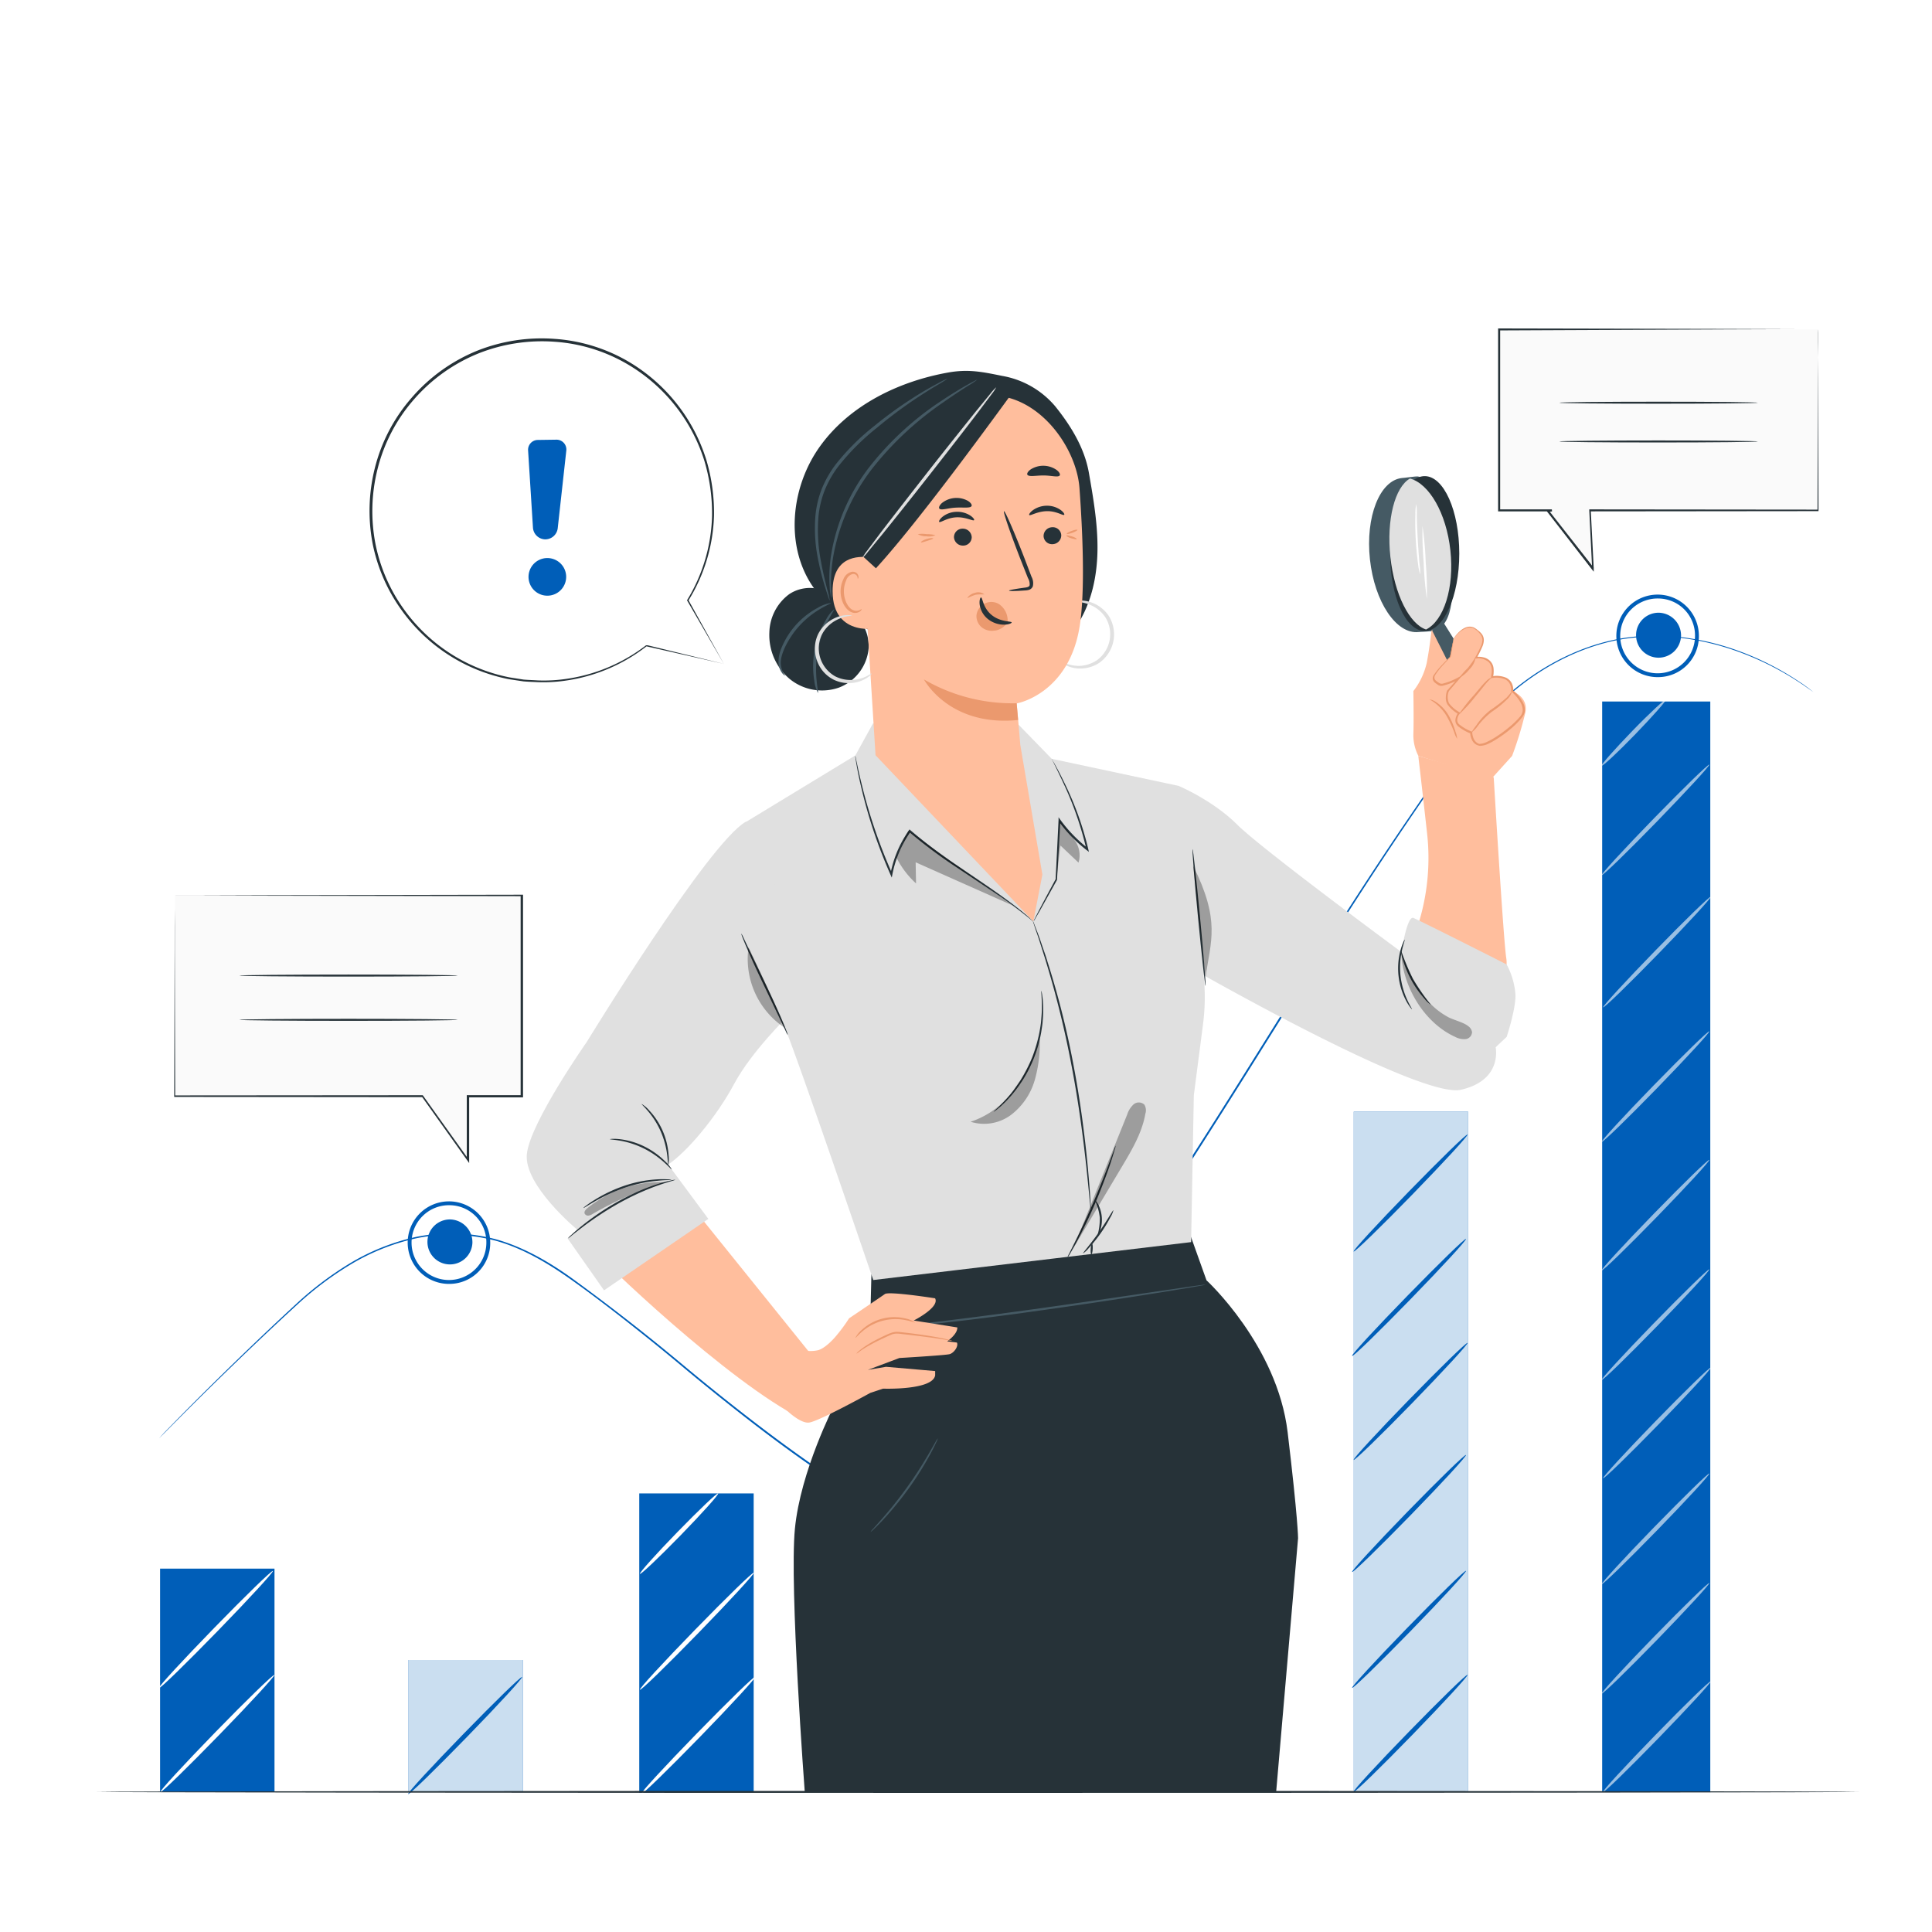 <svg class="animated" id="freepik_stories-analyze" xmlns="http://www.w3.org/2000/svg" viewBox="0 0 500 500" version="1.1" xmlns:xlink="http://www.w3.org/1999/xlink" xmlns:svgjs="http://svgjs.com/svgjs"><style>svg#freepik_stories-analyze:not(.animated) .animable {opacity: 0;}svg#freepik_stories-analyze.animated #freepik--speech-bubbles--inject-2 {animation: 6s Infinite  linear floating;animation-delay: 0s;}            @keyframes floating {                0% {                    opacity: 1;                    transform: translateY(0px);                }                50% {                    transform: translateY(-10px);                }                100% {                    opacity: 1;                    transform: translateY(0px);                }            }        .animator-hidden { display: none; }</style><g id="freepik--background-complete--inject-2" class="animable animator-hidden" style="transform-origin: 228.745px 221.13px;"><rect x="32.81" y="46.55" width="217.35" height="134.52" style="fill: rgb(250, 250, 250); transform-origin: 141.485px 113.81px;" id="elwf04042o7rk" class="animable"></rect><path d="M197.69,143.81c-15.07-5.71-32.41,10.09-47.18,3.64C141.91,143.7,138,134,133.8,125.6s-11.47-17.22-20.8-16.25-17,11.88-26.11,9.25c-5.72-1.65-8.59-8-10-13.79s-2.43-12.19-6.8-16.25-13.47-3-14.16,3v71.32h170S202.9,145.79,197.69,143.81Z" style="fill: rgb(235, 235, 235); transform-origin: 140.93px 124.507px;" id="elhl0rct17ekn" class="animable"></path><path d="M230.42,162.83c0,.15-41.2.28-92,.28s-92-.13-92-.28,41.19-.28,92-.28S230.42,162.68,230.42,162.83Z" style="fill: rgb(224, 224, 224); transform-origin: 138.42px 162.83px;" id="elhhdjraxf5aw" class="animable"></path><path d="M230.42,131.68c0,.15-41.2.28-92,.28s-92-.13-92-.28,41.19-.28,92-.28S230.42,131.53,230.42,131.68Z" style="fill: rgb(224, 224, 224); transform-origin: 138.42px 131.68px;" id="el9btpxrukgu" class="animable"></path><path d="M230.42,100.53c0,.15-41.2.28-92,.28s-92-.13-92-.28,41.19-.28,92-.28S230.42,100.38,230.42,100.53Z" style="fill: rgb(224, 224, 224); transform-origin: 138.42px 100.53px;" id="ellfefwq1vgd" class="animable"></path><path d="M230.42,70.93c0,.15-41.2.27-92,.27s-92-.12-92-.27,41.19-.28,92-.28S230.42,70.77,230.42,70.93Z" style="fill: rgb(224, 224, 224); transform-origin: 138.42px 70.925px;" id="eldiqoffh6ejb" class="animable"></path><path d="M390.24,74V39.52a34.43,34.43,0,1,1-34.41,35.23Z" style="fill: rgb(235, 235, 235); transform-origin: 390.255px 73.95px;" id="elezzp8hu47qe" class="animable"></path><path d="M381.85,64.67l-34.42.78a36.33,36.33,0,0,1,9.75-24.79,35.39,35.39,0,0,1,24.14-10.4Z" style="fill: rgb(245, 245, 245); transform-origin: 364.64px 47.855px;" id="elp5x7cu317vb" class="animable"></path><path d="M112.64,380.85V349.7a31.15,31.15,0,1,0,31.14,31.87Z" style="fill: rgb(235, 235, 235); transform-origin: 112.634px 380.85px;" id="ell8yu1bpk21" class="animable"></path><path d="M120.24,372.45l31.14.71a32.84,32.84,0,0,0-8.82-22.43,32,32,0,0,0-21.84-9.41Z" style="fill: rgb(245, 245, 245); transform-origin: 135.81px 357.24px;" id="elzf7966l1u6" class="animable"></path><rect x="301.97" y="150.88" width="14.56" height="45.47" style="fill: rgb(245, 245, 245); transform-origin: 309.25px 173.615px;" id="elnbb678ffyj8" class="animable"></rect><rect x="323.71" y="161.26" width="14.56" height="35.09" style="fill: rgb(245, 245, 245); transform-origin: 330.99px 178.805px;" id="elg2sdv6q3hpe" class="animable"></rect><rect x="343.83" y="175.51" width="14.56" height="20.84" style="fill: rgb(245, 245, 245); transform-origin: 351.11px 185.93px;" id="elrxadgz6euts" class="animable"></rect></g><g id="freepik--Chart--inject-2" class="animable" style="transform-origin: 255.237px 309.096px;"><rect x="41.43" y="405.96" width="29.61" height="57.77" style="fill: #005EB8; transform-origin: 56.235px 434.845px;" id="el0hpsn1u7akdu" class="animable"></rect><rect x="105.71" y="429.6" width="29.61" height="34.14" style="fill: #005EB8; transform-origin: 120.515px 446.67px;" id="elx2i9u2j75en" class="animable"></rect><g id="elrl7l8lyfxn"><g style="opacity: 0.79; transform-origin: 120.515px 446.67px;" class="animable" id="el4h75x8h3n0a"><rect x="105.71" y="429.6" width="29.61" height="34.14" style="fill: rgb(255, 255, 255); transform-origin: 120.515px 446.67px;" id="elt2wfnt1qrac" class="animable"></rect></g></g><polygon points="195.05 463.74 165.44 463.94 165.44 386.49 195.05 386.49 195.05 463.74" style="fill: #005EB8; transform-origin: 180.245px 425.215px;" id="el38ur8dksjej" class="animable"></polygon><rect x="227.97" y="422.95" width="29.61" height="40.79" style="fill: #005EB8; transform-origin: 242.775px 443.345px;" id="el03e8qegbsnex" class="animable"></rect><g id="eljdm0uc5c2nb"><g style="opacity: 0.79; transform-origin: 242.775px 443.345px;" class="animable" id="elbom1bjazm7d"><rect x="227.97" y="422.95" width="29.61" height="40.79" style="fill: rgb(255, 255, 255); transform-origin: 242.775px 443.345px;" id="elo9qee215ke" class="animable"></rect></g></g><rect x="289.45" y="386.48" width="29.61" height="77.25" style="fill: #005EB8; transform-origin: 304.255px 425.105px;" id="elmvid1ybmke9" class="animable"></rect><rect x="350.35" y="287.7" width="29.61" height="176.04" style="fill: #005EB8; transform-origin: 365.155px 375.72px;" id="elyy5xorrp5po" class="animable"></rect><g id="elcviwck53a8j"><g style="opacity: 0.79; transform-origin: 365.155px 375.72px;" class="animable" id="elaso2bsr2ayk"><rect x="350.35" y="287.7" width="29.61" height="176.04" style="fill: rgb(255, 255, 255); transform-origin: 365.155px 375.72px;" id="ely5s1gsvij4" class="animable"></rect></g></g><path d="M71,433.47c.23.23-6.18,7.21-14.32,15.57s-14.93,15-15.16,14.72,6.18-7.21,14.32-15.58S70.8,433.23,71,433.47Z" style="fill: rgb(255, 255, 255); transform-origin: 56.26px 448.616px;" id="elmfzt40tbfrk" class="animable"></path><path d="M135.12,434c.23.24-6.18,7.22-14.32,15.58s-14.94,15-15.17,14.72,6.18-7.21,14.33-15.58S134.89,433.74,135.12,434Z" style="fill: #005EB8; transform-origin: 120.375px 449.151px;" id="elntuxidbmaze" class="animable"></path><path d="M257.52,433.44c.23.24-6.18,7.21-14.32,15.58S228.26,464,228,463.74s6.18-7.22,14.33-15.58S257.29,433.2,257.52,433.44Z" style="fill: #005EB8; transform-origin: 242.759px 448.591px;" id="eli0lv8b54bu" class="animable"></path><path d="M70.63,406.56c.23.23-6.18,7.21-14.32,15.57s-14.93,15-15.16,14.72,6.18-7.21,14.32-15.58S70.4,406.32,70.63,406.56Z" style="fill: rgb(255, 255, 255); transform-origin: 55.89px 421.706px;" id="elgdo1t27c9b" class="animable"></path><path d="M195.5,433.9c.23.24-6.18,7.22-14.32,15.58s-14.94,15-15.17,14.72,6.18-7.21,14.33-15.58S195.27,433.67,195.5,433.9Z" style="fill: rgb(255, 255, 255); transform-origin: 180.755px 449.051px;" id="elzvfujktd0jp" class="animable"></path><path d="M195.1,407c.23.24-6.18,7.22-14.32,15.58s-14.94,15-15.17,14.72,6.18-7.21,14.33-15.58S194.87,406.76,195.1,407Z" style="fill: rgb(255, 255, 255); transform-origin: 180.355px 422.151px;" id="el3zm7uiadyb" class="animable"></path><path d="M185.87,386.48c.24.24-4.11,5.09-9.71,10.84s-10.32,10.22-10.55,10,4.12-5.09,9.72-10.84S185.64,386.25,185.87,386.48Z" style="fill: rgb(255, 255, 255); transform-origin: 175.74px 396.9px;" id="elf377imorc5o" class="animable"></path><path d="M379.8,433.44c.23.24-6.19,7.21-14.33,15.58s-14.93,15-15.16,14.72,6.18-7.22,14.33-15.58S379.57,433.2,379.8,433.44Z" style="fill: #005EB8; transform-origin: 365.055px 448.591px;" id="el5amvbku0pqd" class="animable"></path><path d="M379.4,406.53c.23.24-6.18,7.21-14.33,15.58s-14.93,14.95-15.16,14.72,6.18-7.22,14.33-15.58S379.17,406.29,379.4,406.53Z" style="fill: #005EB8; transform-origin: 364.655px 421.68px;" id="elrqespqnrb1k" class="animable"></path><path d="M379.4,376.54c.23.24-6.18,7.21-14.33,15.58s-14.93,14.95-15.16,14.72,6.18-7.21,14.33-15.58S379.17,376.3,379.4,376.54Z" style="fill: #005EB8; transform-origin: 364.655px 391.69px;" id="el769sae04ohe" class="animable"></path><path d="M319.78,433.44c.23.24-6.18,7.21-14.32,15.58s-14.94,15-15.17,14.72,6.18-7.22,14.33-15.58S319.55,433.2,319.78,433.44Z" style="fill: rgb(255, 255, 255); transform-origin: 305.035px 448.591px;" id="elgo6l7dvr8n5" class="animable"></path><path d="M319.38,406.53c.23.24-6.18,7.21-14.32,15.58s-14.94,14.95-15.17,14.72,6.18-7.22,14.33-15.58S319.15,406.29,319.38,406.53Z" style="fill: rgb(255, 255, 255); transform-origin: 304.635px 421.68px;" id="el1ad48cntwxn" class="animable"></path><path d="M310,386.22c.23.24-4.08,5-9.62,10.74s-10.22,10.11-10.45,9.88,4.08-5,9.62-10.74S309.72,386,310,386.22Z" style="fill: rgb(255, 255, 255); transform-origin: 299.965px 396.53px;" id="elnsze8syy2m8" class="animable"></path><path d="M379.8,347.54c.23.24-6.19,7.21-14.33,15.58s-14.93,14.95-15.16,14.71,6.18-7.21,14.33-15.57S379.57,347.3,379.8,347.54Z" style="fill: #005EB8; transform-origin: 365.055px 362.685px;" id="elwbdost8v9k" class="animable"></path><path d="M379.8,293.61c.23.24-6.19,7.21-14.33,15.58s-14.93,14.95-15.16,14.71,6.18-7.21,14.33-15.57S379.57,293.37,379.8,293.61Z" style="fill: #005EB8; transform-origin: 365.055px 308.755px;" id="eloto43kxets" class="animable"></path><path d="M379.4,320.63c.23.24-6.18,7.21-14.33,15.58s-14.93,15-15.16,14.71,6.18-7.21,14.33-15.57S379.17,320.39,379.4,320.63Z" style="fill: #005EB8; transform-origin: 364.655px 335.776px;" id="elg0kqfc7nzln" class="animable"></path><rect x="414.64" y="181.55" width="27.98" height="282.19" style="fill: #005EB8; transform-origin: 428.63px 322.645px;" id="elkg1yko6wbqp" class="animable"></rect><g id="elnbp49if43qd"><g style="opacity: 0.6; transform-origin: 428.82px 449.426px;" class="animable" id="el6xsccvdu1yh"><path d="M442.75,435.11c.22.22-5.84,6.81-13.53,14.72S415.11,464,414.89,463.74s5.84-6.82,13.53-14.72S442.53,434.88,442.75,435.11Z" style="fill: rgb(255, 255, 255); transform-origin: 428.82px 449.426px;" id="el4jvcy8zk8rc" class="animable"></path></g></g><g id="el7s2dx51mhxu"><g style="opacity: 0.6; transform-origin: 428.44px 423.995px;" class="animable" id="el4523cw8pglw"><path d="M442.37,409.68c.22.22-5.84,6.81-13.53,14.72s-14.11,14.13-14.33,13.91,5.84-6.82,13.54-14.72S442.16,409.45,442.37,409.68Z" style="fill: rgb(255, 255, 255); transform-origin: 428.44px 423.995px;" id="elwc2i55sd1vg" class="animable"></path></g></g><g id="elvnz8kvbatll"><g style="opacity: 0.6; transform-origin: 428.44px 395.669px;" class="animable" id="el40nsoydcpzy"><path d="M442.37,381.34c.22.23-5.84,6.82-13.53,14.72S414.73,410.19,414.51,410s5.84-6.82,13.54-14.72S442.16,381.12,442.37,381.34Z" style="fill: rgb(255, 255, 255); transform-origin: 428.44px 395.669px;" id="eled7foxvy82s" class="animable"></path></g></g><g id="elpo481p88e3n"><g style="opacity: 0.6; transform-origin: 428.82px 368.245px;" class="animable" id="elxi1gw3ct99q"><path d="M442.75,353.93c.22.23-5.84,6.82-13.53,14.72s-14.11,14.14-14.33,13.91,5.84-6.81,13.53-14.72S442.53,353.71,442.75,353.93Z" style="fill: rgb(255, 255, 255); transform-origin: 428.82px 368.245px;" id="el7xluntl33v5" class="animable"></path></g></g><g id="elcaxm2qb4l6"><g style="opacity: 0.6; transform-origin: 428.44px 342.815px;" class="animable" id="el5g3q0k87x4s"><path d="M442.37,328.5c.22.23-5.84,6.82-13.53,14.72s-14.11,14.14-14.33,13.91,5.84-6.81,13.54-14.72S442.16,328.28,442.37,328.5Z" style="fill: rgb(255, 255, 255); transform-origin: 428.44px 342.815px;" id="elwxpso08ay5" class="animable"></path></g></g><g id="el4i8797lzggq"><g style="opacity: 0.6; transform-origin: 428.44px 314.48px;" class="animable" id="elkrd0b6fjyim"><path d="M442.37,300.17c.22.22-5.84,6.81-13.53,14.72s-14.11,14.13-14.33,13.9,5.84-6.81,13.54-14.72S442.16,299.94,442.37,300.17Z" style="fill: rgb(255, 255, 255); transform-origin: 428.44px 314.48px;" id="elb41xh21fsts" class="animable"></path></g></g><g id="elohdqw3pcazq"><g style="opacity: 0.6; transform-origin: 428.44px 281.215px;" class="animable" id="elwemq5vlvrvk"><path d="M442.37,266.9c.22.22-5.84,6.81-13.53,14.72s-14.11,14.13-14.33,13.91,5.84-6.82,13.54-14.72S442.16,266.68,442.37,266.9Z" style="fill: rgb(255, 255, 255); transform-origin: 428.44px 281.215px;" id="elk4ua08v5y1o" class="animable"></path></g></g><g id="el9kpd55yvdps"><g style="opacity: 0.6; transform-origin: 428.82px 246.385px;" class="animable" id="ely6b9wt14zbh"><path d="M442.75,232.07c.22.23-5.84,6.82-13.53,14.72s-14.11,14.14-14.33,13.91,5.84-6.81,13.53-14.72S442.53,231.85,442.75,232.07Z" style="fill: rgb(255, 255, 255); transform-origin: 428.82px 246.385px;" id="elg17r9yzp7qf" class="animable"></path></g></g><g id="el0qw1y2rj44c"><g style="opacity: 0.6; transform-origin: 428.445px 212.185px;" class="animable" id="el83blcqspg3v"><path d="M442.38,197.87c.21.22-5.85,6.81-13.54,14.72s-14.11,14.13-14.33,13.91,5.84-6.82,13.54-14.72S442.16,197.64,442.38,197.87Z" style="fill: rgb(255, 255, 255); transform-origin: 428.445px 212.185px;" id="ellyd1a117qh" class="animable"></path></g></g><g id="el3gj4qdceaa6"><g style="opacity: 0.6; transform-origin: 422.84px 189.581px;" class="animable" id="elcwvrg0z1ku"><path d="M431.17,181c.22.22-3.33,4.24-7.93,9s-8.51,8.38-8.73,8.16,3.34-4.24,7.94-9S431,180.81,431.17,181Z" style="fill: rgb(255, 255, 255); transform-origin: 422.84px 189.581px;" id="elswxstrvvob" class="animable"></path></g></g><path d="M469.33,179.12l-1.25-.87-1.52-1.07-2.16-1.4a75.25,75.25,0,0,0-15.31-7.4,67.66,67.66,0,0,0-11.93-3,55.66,55.66,0,0,0-14.58-.33c-10.44,1.12-21.9,6.05-31.89,14.73A96.63,96.63,0,0,0,376.62,195c-4.25,5.84-8.48,12.06-12.86,18.5-8.74,12.9-17.71,26.92-27,41.75s-19,30.48-29.32,46.5c-5.19,8-10.52,16.1-16.09,24.22-2.79,4.05-5.43,8.24-8.14,12.44s-5.45,8.4-8.28,12.59a250,250,0,0,1-18,24,86.3,86.3,0,0,1-10.42,10.35,34.51,34.51,0,0,1-6,4.09,15.66,15.66,0,0,1-6.94,2,18.71,18.71,0,0,1-6.89-2c-2.17-1-4.23-2.13-6.26-3.3-4-2.37-7.91-4.95-11.68-7.57-7.52-5.27-14.64-10.74-21.49-16.21q-5.15-4.1-10.06-8.2c-3.27-2.74-6.52-5.42-9.75-8-6.48-5.19-12.84-10.14-19.17-14.66s-12.85-8.39-19.81-10.35a45,45,0,0,0-20.51-.73,56.59,56.59,0,0,0-17.41,6.95,84.87,84.87,0,0,0-13.42,10.09c-7.76,7.12-14.3,13.39-19.61,18.55s-9.38,9.24-12.13,12l-3.13,3.15-1.07,1.07s.34-.39,1-1.11,1.74-1.79,3.09-3.18c2.73-2.79,6.78-6.88,12.07-12.07s11.81-11.49,19.55-18.63a85.57,85.57,0,0,1,13.45-10.16,57,57,0,0,1,17.51-7,45.34,45.34,0,0,1,20.69.7c7,2,13.66,5.8,19.95,10.38s12.72,9.48,19.2,14.66c3.24,2.59,6.5,5.27,9.77,8s6.63,5.46,10.06,8.19c6.85,5.45,14,10.92,21.48,16.17,3.76,2.61,7.61,5.19,11.65,7.54,2,1.17,4.07,2.31,6.21,3.28a18.38,18.38,0,0,0,6.68,1.94,15.22,15.22,0,0,0,6.7-2,35.1,35.1,0,0,0,5.94-4,85.94,85.94,0,0,0,10.35-10.29,254,254,0,0,0,18-23.91c2.83-4.18,5.57-8.39,8.27-12.59s5.35-8.38,8.15-12.44c5.57-8.12,10.9-16.22,16.09-24.21,10.34-16,20-31.65,29.34-46.48s18.33-28.84,27.08-41.73c4.39-6.44,8.63-12.65,12.9-18.5a96.43,96.43,0,0,1,14.15-15.24c10.05-8.7,21.6-13.64,32.1-14.74a55.23,55.23,0,0,1,14.65.38,66.24,66.24,0,0,1,11.95,3,73.77,73.77,0,0,1,15.31,7.5l2.15,1.42,1.5,1.1C468.92,178.8,469.33,179.12,469.33,179.12Z" style="fill: #005EB8; transform-origin: 255.255px 277.967px;" id="elz0590yt4lta" class="animable"></path><path d="M122.26,321.59a5.82,5.82,0,1,1-5.82-6A5.9,5.9,0,0,1,122.26,321.59Z" style="fill: #005EB8; transform-origin: 116.442px 321.41px;" id="elztb2z6e6hxb" class="animable"></path><path d="M116.44,332.27a10.68,10.68,0,1,1,10.43-10.68A10.57,10.57,0,0,1,116.44,332.27Zm0-20.36a9.68,9.68,0,1,0,9.43,9.68A9.57,9.57,0,0,0,116.44,311.91Z" style="fill: #005EB8; transform-origin: 116.19px 321.593px;" id="ela7qmeae8e6f" class="animable"></path><path d="M435.05,164.57a5.82,5.82,0,1,1-5.82-6A5.89,5.89,0,0,1,435.05,164.57Z" style="fill: #005EB8; transform-origin: 429.232px 164.39px;" id="elk9548jte5vk" class="animable"></path><path d="M429.23,175.24a10.68,10.68,0,1,1,10.44-10.67A10.57,10.57,0,0,1,429.23,175.24Zm0-20.35a9.68,9.68,0,1,0,9.44,9.68A9.57,9.57,0,0,0,429.23,154.89Z" style="fill: #005EB8; transform-origin: 428.99px 164.563px;" id="elg7jvxgiuy6m" class="animable"></path></g><g id="freepik--speech-bubbles--inject-2" class="animable" style="transform-origin: 257.855px 193px;"><polygon points="45.28 231.73 45.28 283.69 109.41 283.69 121.19 300.2 121.19 283.69 135.13 283.69 135.13 231.73 45.28 231.73" style="fill: rgb(250, 250, 250); transform-origin: 90.205px 265.965px;" id="elxvo4fwjx6c" class="animable"></polygon><path d="M45.28,231.73h.41l1.24,0,4.86,0,18.41-.06,64.93-.12h.23v.24c0,15.92,0,33.47,0,52V284h-14.2l.26-.26V301l-.47-.66L109.2,283.84l.21.1-64.13-.06h-.2v-.19c.05-16,.08-29,.11-38.05,0-4.48,0-8,.05-10.33,0-1.17,0-2.06,0-2.68s0-.9,0-.9,0,.33,0,.94,0,1.53,0,2.71c0,2.39,0,5.88,0,10.38,0,9,.06,21.94.1,37.93l-.19-.2,64.13-.05h.12l.08.1,11.79,16.51-.47.15V283.43h14.2l-.26.26c0-18.49,0-36,0-52l.24.24-64.78-.12-18.46-.06-4.9,0-1.27,0Z" style="fill: rgb(38, 50, 56); transform-origin: 90.22px 266.275px;" id="elyqun3g851s" class="animable"></path><path d="M118.48,252.48c0,.14-12.66.26-28.28.26s-28.28-.12-28.28-.26,12.66-.26,28.28-.26S118.48,252.33,118.48,252.48Z" style="fill: rgb(38, 50, 56); transform-origin: 90.2px 252.48px;" id="elngzcgjv7usc" class="animable"></path><path d="M118.48,263.93c0,.14-12.66.26-28.28.26s-28.28-.12-28.28-.26,12.66-.26,28.28-.26S118.48,263.79,118.48,263.93Z" style="fill: rgb(38, 50, 56); transform-origin: 90.2px 263.93px;" id="el88obqr8oxxt" class="animable"></path><polygon points="470.48 85.28 387.99 85.28 387.99 132.08 401.63 132.08 400.61 132.27 412.29 147.16 411.53 132.08 470.48 132.08 470.48 85.28" style="fill: rgb(250, 250, 250); transform-origin: 429.235px 116.22px;" id="ell375r003de" class="animable"></polygon><path d="M470.48,85.27s0,.27,0,.81,0,1.37,0,2.42c0,2.15,0,5.28.05,9.31,0,8.13.06,19.85.1,34.27v.2h-.19l-59,.06.25-.27c.24,4.78.5,9.88.77,15.08l0,.81-.5-.64L400.4,132.43l-.26-.34.42-.08,1-.18.05.51h-13.9v-.26c0-16.66,0-32.46,0-46.81V85H388l59.62.12,16.89.06,4.46,0h1.52l-.41,0h-1.16l-4.51,0-16.95.06L388,85.51l.24-.24c0,14.35,0,30.15,0,46.81l-.26-.26h13.64l.05.52-1,.19.16-.42c4,5.1,7.94,10.12,11.68,14.89l-.46.17c-.26-5.19-.51-10.29-.75-15.07l0-.27h.27l59,.06-.2.19c.05-14.37.08-26.05.11-34.15,0-4.05,0-7.2.05-9.36,0-1.06,0-1.88,0-2.45S470.48,85.27,470.48,85.27Z" style="fill: rgb(38, 50, 56); transform-origin: 429.17px 116.48px;" id="elb7e3fa399jn" class="animable"></path><path d="M403.52,104.22c0-.14,11.51-.26,25.71-.26s25.72.12,25.72.26-11.51.26-25.72.26S403.52,104.37,403.52,104.22Z" style="fill: rgb(38, 50, 56); transform-origin: 429.235px 104.22px;" id="el2la2pfadn1" class="animable"></path><path d="M403.52,114.25c0-.14,11.51-.26,25.71-.26s25.72.12,25.72.26-11.51.26-25.72.26S403.52,114.4,403.52,114.25Z" style="fill: rgb(38, 50, 56); transform-origin: 429.235px 114.25px;" id="el0a52aptsauev" class="animable"></path><path d="M177.93,155.29a44.64,44.64,0,1,0-10.62,11.83l20,4.72h0Z" style="fill: rgb(255, 255, 255); transform-origin: 141.301px 131.861px;" id="elmuu73u6ohej" class="animable"></path><path d="M167.61,167l-.41,0a44.08,44.08,0,0,1-21.11,8.76,39.54,39.54,0,0,1-6.94.33c-1.19-.08-2.4-.11-3.63-.21l-3.69-.58a44.17,44.17,0,0,1-27.29-17.61,43.44,43.44,0,0,1-7.36-16.88,44.63,44.63,0,0,1,.53-19.42,43.13,43.13,0,0,1,9.36-17.95,44,44,0,0,1,16.82-12,44.61,44.61,0,0,1,19.56-3,43,43,0,0,1,18,5.28,44.44,44.44,0,0,1,20.83,25.5,47.58,47.58,0,0,1,2,14.24,43.85,43.85,0,0,1-6.43,21.81l-.05.09.05.09,9.54,16.46-9.19-16.55a44.06,44.06,0,0,0,6.58-21.89A47.82,47.82,0,0,0,182.79,119a45,45,0,0,0-21-25.91,43.78,43.78,0,0,0-18.25-5.39,45.19,45.19,0,0,0-19.88,3,44.58,44.58,0,0,0-17.09,12.2A43.8,43.8,0,0,0,97,121.17a45.32,45.32,0,0,0-.52,19.74A44.19,44.19,0,0,0,104,158a44.68,44.68,0,0,0,27.72,17.78l3.75.56c1.23.11,2.46.14,3.67.2a39.45,39.45,0,0,0,7-.36,44.16,44.16,0,0,0,21.17-8.91l20,4.53Z" style="fill: rgb(38, 50, 56); transform-origin: 141.513px 132.071px;" id="el704zo6izmci" class="animable"></path><path d="M136.67,116.58l1.26,20a3.25,3.25,0,0,0,3,3h0a3.25,3.25,0,0,0,3.41-2.88l2.22-20.09a2.54,2.54,0,0,0-2.56-2.82l-4.88.07A2.54,2.54,0,0,0,136.67,116.58Z" style="fill: #005EB8; transform-origin: 141.62px 126.687px;" id="elxwx54q33l5j" class="animable"></path><path d="M146.27,150.84a4.87,4.87,0,1,1-3.09-6.17A4.86,4.86,0,0,1,146.27,150.84Z" style="fill: #005EB8; transform-origin: 141.653px 149.294px;" id="ell6ewb53unf" class="animable"></path></g><g id="freepik--Character--inject-2" class="animable" style="transform-origin: 265.594px 279.863px;"><path d="M308.24,320.14l4,11.2s18.31,16.81,21,39.32,2.7,27.42,2.7,27.42l-5.67,65.66h-122s-4-53.08-2.55-68.09,10.22-32,10.22-32l9.3-22.51.28-11.33Z" style="fill: rgb(38, 50, 56); transform-origin: 270.672px 391.94px;" id="eljpfz74wc05" class="animable"></path><path d="M312,332.49a7.41,7.41,0,0,1-.86.18l-2.47.44-9.09,1.49c-7.69,1.23-18.31,2.86-30.07,4.51s-22.44,3-30.19,3.73c-3.87.4-7,.66-9.18.81l-2.5.16a5.2,5.2,0,0,1-.87,0,5.08,5.08,0,0,1,.86-.13l2.49-.25c2.17-.22,5.3-.53,9.16-1,7.74-.86,18.4-2.24,30.16-3.88s22.38-3.22,30.08-4.35l9.12-1.33,2.48-.34A5.16,5.16,0,0,1,312,332.49Z" style="fill: rgb(69, 90, 100); transform-origin: 269.385px 338.157px;" id="elcc46u5nd9dd" class="animable"></path><path d="M242.73,372.22a5.56,5.56,0,0,1-.45,1.09c-.31.7-.81,1.68-1.45,2.88a82.05,82.05,0,0,1-5.64,9,85,85,0,0,1-6.74,8.23c-.93,1-1.71,1.77-2.27,2.29a5.59,5.59,0,0,1-.89.78,4.7,4.7,0,0,1,.75-.92l2.13-2.4c1.79-2,4.18-4.93,6.6-8.29s4.38-6.55,5.74-8.9l1.59-2.79A5.4,5.4,0,0,1,242.73,372.22Z" style="fill: rgb(69, 90, 100); transform-origin: 234.01px 384.355px;" id="elyysq8xvo32d" class="animable"></path><path d="M386.57,201.14s2.5,42.06,3.25,46.82-3.25,10.77-3.25,10.77-9.26,1-15.52-10.52l-4-9a57.32,57.32,0,0,0,2.25-23.79c-1.5-13.52-2.25-19.78-2.25-19.78Z" style="fill: rgb(255, 190, 157); transform-origin: 378.482px 227.196px;" id="eluhq22fokylb" class="animable"></path><path d="M375.34,142.51c1.09,10.15,1,18.93-4,20.73-.42.15-3.78.28-4.22.33-5.76.62-11.39-7.8-12.58-18.8s2.51-20.43,8.27-21.06c.54,0,3.61-.49,4.14-.4C372.06,124.23,374.26,132.54,375.34,142.51Z" style="fill: rgb(69, 90, 100); transform-origin: 365.11px 143.451px;" id="elh85jkevyk6e" class="animable"></path><path d="M391.33,178.85s4.22,1.41,3.45,5.48a93.41,93.41,0,0,1-3.45,11.3l-5.25,5.81-19-5.81a11.69,11.69,0,0,1-1.3-5.69c.13-3.19,0-11.09,0-11.09a18.77,18.77,0,0,0,3.45-7.26c.64-3.29,1.1-7.12,1.23-8.29a.36.36,0,0,1,.42-.31,4.94,4.94,0,0,1,3.7,3.38c1,3.19.77,4.08.77,4.08Z" style="fill: rgb(255, 190, 157); transform-origin: 380.325px 182.212px;" id="elsdvel0loaho" class="animable"></path><polygon points="376.19 165.29 373.47 160.94 370.61 163.14 375.91 173.61 377.35 169.22 376.19 165.29" style="fill: rgb(69, 90, 100); transform-origin: 373.98px 167.275px;" id="elvmu5qim868h" class="animable"></polygon><path d="M376.19,165.29s3-4.5,5.75-2.36,2.12,3.42,0,7.36c0,0,5.42-.75,4.14,5,0,0,5.38-1.06,5.25,3.56,0,0,4.43,3.67,2.52,6.44s-9.25,8.08-11.28,7.44-2.26-3.4-2.26-3.4-2.42-.85-3.16-2,.21-3,.21-3-2.13-1.84-2.66-2.35,0-3.18,0-3.18l2.87-3.3s-4.14,2.23-5.1,1.6-2-1.17-1.17-2.56a43.88,43.88,0,0,1,4-4.58Z" style="fill: rgb(255, 190, 157); transform-origin: 382.663px 177.568px;" id="elrw5tlk19jhh" class="animable"></path><path d="M380.77,189.61a13.93,13.93,0,0,1,1.26-1.83,16.56,16.56,0,0,1,3.68-4,38.68,38.68,0,0,0,4.22-3.25,20.15,20.15,0,0,0,1.4-1.7,4.06,4.06,0,0,1-1.13,2,26.46,26.46,0,0,1-4.18,3.42,19.82,19.82,0,0,0-3.69,3.79A7.31,7.31,0,0,1,380.77,189.61Z" style="fill: rgb(235, 153, 110); transform-origin: 386.05px 184.22px;" id="elg9hvawu2osp" class="animable"></path><path d="M377.35,185.14a42,42,0,0,1,4.07-5.2c1.18-1.37,2.18-2.69,3.07-3.52a4,4,0,0,1,1.59-1.13c.05.06-.54.5-1.32,1.39s-1.75,2.21-2.95,3.6A40.58,40.58,0,0,1,377.35,185.14Z" style="fill: rgb(235, 153, 110); transform-origin: 381.716px 180.215px;" id="elcmm6icr17lk" class="animable"></path><path d="M377.57,175.5a20,20,0,0,1,2.31-2.63,30.76,30.76,0,0,0,2-2.82,5.21,5.21,0,0,1-1.59,3.16A8.6,8.6,0,0,1,377.57,175.5Z" style="fill: rgb(235, 153, 110); transform-origin: 379.725px 172.775px;" id="elz3k1cbfzamo" class="animable"></path><path d="M369.93,181a3.85,3.85,0,0,1,1.77.73,10.19,10.19,0,0,1,3.17,3.37,19.12,19.12,0,0,1,1.8,4.24,6.35,6.35,0,0,1,.43,1.85,7,7,0,0,1-.77-1.73,28.69,28.69,0,0,0-1.91-4.09,11.82,11.82,0,0,0-2.93-3.34C370.57,181.3,369.89,181,369.93,181Z" style="fill: rgb(235, 153, 110); transform-origin: 373.514px 186.095px;" id="elp8hps7ovl" class="animable"></path><g id="elskrih42ao5"><ellipse cx="368.71" cy="143.26" rx="8.95" ry="20.04" style="fill: rgb(38, 50, 56); transform-origin: 368.71px 143.26px; transform: rotate(-6.18deg);" class="animable" id="ela1w90t3r23"></ellipse></g><path d="M369.06,162.92c4.6-2.3,7.35-10.77,6.3-20.46s-5.5-17.29-10.46-18.62c-3.9,2.22-6.12,10.63-5.07,20.33S364.8,161.51,369.06,162.92Z" style="fill: rgb(224, 224, 224); transform-origin: 367.577px 143.38px;" id="eltmomqi1obhk" class="animable"></path><path d="M369.27,155a87.3,87.3,0,0,1-.82-9.43,88.74,88.74,0,0,1-.31-9.46,82.82,82.82,0,0,1,.83,9.43A87,87,0,0,1,369.27,155Z" style="fill: rgb(255, 255, 255); transform-origin: 368.707px 145.555px;" id="el5esez8wz0w7" class="animable"></path><path d="M367.55,148.64A12,12,0,0,1,367,146c-.23-1.64-.47-3.9-.61-6.42s-.14-4.79-.09-6.44a12,12,0,0,1,.22-2.66,15.28,15.28,0,0,1,.15,2.66c0,1.65.1,3.91.24,6.42s.32,4.76.46,6.4A16.34,16.34,0,0,1,367.55,148.64Z" style="fill: rgb(255, 255, 255); transform-origin: 366.911px 139.56px;" id="elj2vdpk5vhb" class="animable"></path><path d="M376.19,165.27a1.25,1.25,0,0,1,0,.32l-.14.91-.59,3.47v0l0,0c-.58.6-1.23,1.3-1.94,2.08a18.37,18.37,0,0,0-2.11,2.68,1.31,1.31,0,0,0-.17.81,1.24,1.24,0,0,0,.48.7,9,9,0,0,0,.82.57,1.23,1.23,0,0,0,.88.1,17,17,0,0,0,4.11-1.67l1-.5-.72.82-2.86,3.31.05-.07A4,4,0,0,0,375,182a8.9,8.9,0,0,0,2.68,2.31l.22.14-.15.22c-.61.86-1,2.17,0,2.88a11.6,11.6,0,0,0,3.12,1.77l-.35.23v-.08h0c.07.07-.16-.17.17.21.68-.39.19-.16.34-.22h0v.12l0,.25a3.86,3.86,0,0,0,.09.51,4.48,4.48,0,0,0,.35,1,2.52,2.52,0,0,0,.63.78,1.52,1.52,0,0,0,.84.4,5.08,5.08,0,0,0,2-.58,18.22,18.22,0,0,0,2-1.1,33.36,33.36,0,0,0,3.45-2.5,21.94,21.94,0,0,0,3-2.88,2.66,2.66,0,0,0,.69-1.71,4.19,4.19,0,0,0-.49-1.81,10.39,10.39,0,0,0-2.41-2.93l-.08-.08v-.12a3.86,3.86,0,0,0-.33-1.77,2.72,2.72,0,0,0-1.21-1.21,6,6,0,0,0-3.41-.36l-.31,0,.05-.32c.05-.34.12-.69.16-1a5.55,5.55,0,0,0,0-1,2.76,2.76,0,0,0-.71-1.73,4.12,4.12,0,0,0-3.35-1l-.36,0,.17-.31a30.23,30.23,0,0,0,1.51-3,4.11,4.11,0,0,0,.33-1.45,2.34,2.34,0,0,0-.39-1.3,5.93,5.93,0,0,0-1.87-1.72,2.51,2.51,0,0,0-2.06,0,6.79,6.79,0,0,0-2.4,1.8c-.24.25-.4.46-.52.6s-.17.21-.18.2a1.12,1.12,0,0,1,.14-.23,6.37,6.37,0,0,1,.48-.65,9.29,9.29,0,0,1,.9-.94,5.2,5.2,0,0,1,1.5-1,2.75,2.75,0,0,1,2.25,0l.55.34.51.41a5,5,0,0,1,1,1,2.56,2.56,0,0,1,.46,1.47,4.43,4.43,0,0,1-.33,1.58,28.68,28.68,0,0,1-1.5,3.06l-.19-.28a5.67,5.67,0,0,1,1.92.12,3.5,3.5,0,0,1,1.79,1,3.2,3.2,0,0,1,.84,2,6.6,6.6,0,0,1,0,1.09c0,.36-.11.72-.17,1.09l-.26-.27a6.36,6.36,0,0,1,3.71.38,3.22,3.22,0,0,1,1.43,1.42,4.31,4.31,0,0,1,.39,2l-.09-.2a10.74,10.74,0,0,1,2.54,3.08,4.32,4.32,0,0,1,.55,2,2.9,2.9,0,0,1-.21,1.09,4.31,4.31,0,0,1-.58.93,21.35,21.35,0,0,1-3,3,32.49,32.49,0,0,1-3.51,2.55,18.89,18.89,0,0,1-2,1.12,5.27,5.27,0,0,1-2.28.62A2.57,2.57,0,0,1,381,191.6a4.93,4.93,0,0,1-.4-1.09,5.48,5.48,0,0,1-.1-.56l0-.29v-.18h0c.15-.07-.33.17.34-.22.33.37.1.13.17.21V190l-.35-.14A12.37,12.37,0,0,1,377.4,188a2.35,2.35,0,0,1-.6-.81,1.92,1.92,0,0,1-.13-1,3.83,3.83,0,0,1,.71-1.74l.07.36a9.24,9.24,0,0,1-2.83-2.48,3.23,3.23,0,0,1-.44-1.82,5.76,5.76,0,0,1,.31-1.76v0l0,0,2.89-3.28.25.32a16.46,16.46,0,0,1-4.25,1.67,1.56,1.56,0,0,1-1.15-.16c-.28-.2-.57-.38-.84-.61a1.54,1.54,0,0,1-.59-.91,1.62,1.62,0,0,1,.21-1,18.69,18.69,0,0,1,2.2-2.71c.72-.78,1.39-1.46,2-2l0,0c.3-1.47.53-2.63.7-3.46l.2-.89A1.1,1.1,0,0,1,376.19,165.27Z" style="fill: rgb(235, 153, 110); transform-origin: 382.715px 177.6px;" id="eluzoibje9tnn" class="animable"></path><path d="M210.28,351l-37.77-46.89s-20.08,16.91-20.61,17.44,31.41,31.61,51.93,43.64l6.45-4.27Z" style="fill: rgb(255, 190, 157); transform-origin: 181.087px 334.65px;" id="elifw2sq1rdgk" class="animable"></path><path d="M242,336s-11.92-1.88-13-1.1-9.26,6.28-9.26,6.28a42.9,42.9,0,0,1-3.61,4.86s-2.66,3.14-4.7,3.45a9,9,0,0,1-3.3,0l-5.33,14.75s4.08,4.24,6.59,3.92,15.84-7.68,15.84-7.68l3.3-1.1s12.86.47,13.49-3.45v-1.1l-12.71-1.1-4.7.79,8.16-3.07s11.92-.7,13-1,2.35-2,1.88-3l-2.51-.31s2.71-1.87,2.61-3.6l-11.28-1.79S243.26,338.34,242,336Z" style="fill: rgb(255, 190, 157); transform-origin: 225.276px 351.444px;" id="el0u27t9aljsvc" class="animable"></path><path d="M246.44,347a4.61,4.61,0,0,1-1-.14c-.65-.12-1.61-.28-2.79-.45-2.37-.35-5.65-.77-9.28-1.17a10.51,10.51,0,0,0-1.31-.11,4,4,0,0,0-1.21.21c-.77.31-1.54.67-2.25,1-1.43.67-2.7,1.32-3.74,1.91a25.77,25.77,0,0,0-2.38,1.5,6.41,6.41,0,0,1-.86.59,2.81,2.81,0,0,1,.73-.75,18.73,18.73,0,0,1,2.32-1.66c1-.63,2.29-1.32,3.72-2,.72-.35,1.45-.7,2.29-1a4.42,4.42,0,0,1,1.36-.25,12.23,12.23,0,0,1,1.39.11c3.64.41,6.92.88,9.28,1.33,1.18.22,2.13.43,2.78.61A3.45,3.45,0,0,1,246.44,347Z" style="fill: rgb(235, 153, 110); transform-origin: 234.03px 347.51px;" id="eld6a48p1vydf" class="animable"></path><path d="M236.8,342.25c0,.08-.92-.31-2.43-.6a13.19,13.19,0,0,0-11.17,2.89c-1.17,1-1.76,1.76-1.83,1.7a6.46,6.46,0,0,1,1.59-2,12.38,12.38,0,0,1,11.49-3A6.3,6.3,0,0,1,236.8,342.25Z" style="fill: rgb(235, 153, 110); transform-origin: 229.085px 343.557px;" id="el56j8k5mdhc5" class="animable"></path><path d="M389.91,249.59a19.54,19.54,0,0,1,2.3,8c0,3.91-2.29,10.75-2.29,10.75l-2.85,2.69s1.87,8.55-9,11-71.46-32.41-71.46-32.41L305,203.38s8.8,3.67,15.15,10,42.53,33,42.53,33,1.47-9.44,3.09-8.82S389.91,249.59,389.91,249.59Z" style="fill: rgb(224, 224, 224); transform-origin: 348.605px 242.767px;" id="el9jbkvzyorui" class="animable"></path><path d="M305,203.38l-32.81-7-8.54-8.78-37.73-.36-4.55,8.26-28.27,17.19s7.12,47.09,9.72,52.58,23.18,66,23.18,66l82.26-9.81.7-38,2.38-18.39a54.69,54.69,0,0,0,.24-11.86C310,236.07,305,203.38,305,203.38Z" style="fill: rgb(224, 224, 224); transform-origin: 252.447px 259.255px;" id="el5ck3io7c20v" class="animable"></path><path d="M183.32,315.45l-27,18.49-9.42-13.43,2.52-2.24s-13.91-11.5-13.07-19.61,15.5-29,15.5-29,31.43-51.44,41.17-57c1.36-.77,13.19,27.78,13.19,39S204,262.88,204,262.88s-9.51,9.23-14,17.63S177.94,298,172.91,301.39Z" style="fill: rgb(224, 224, 224); transform-origin: 171.262px 273.292px;" id="elga3ij6jrxk" class="animable"></path><path d="M157.83,294.81s.26-.06.73-.08a14.33,14.33,0,0,1,2,.11,19.59,19.59,0,0,1,6.26,1.9,20.59,20.59,0,0,1,5.32,3.82,9.17,9.17,0,0,1,1.72,2.09c-.13.14-2.72-3.2-7.27-5.44a22.6,22.6,0,0,0-6.08-2C158.86,294.93,157.83,294.9,157.83,294.81Z" style="fill: rgb(38, 50, 56); transform-origin: 165.845px 298.691px;" id="elltildfx98v" class="animable"></path><path d="M166.05,285.7a8,8,0,0,1,2,1.71,18.46,18.46,0,0,1,3.48,5.32,19,19,0,0,1,1.5,6.18,8,8,0,0,1-.11,2.63c-.08,0-.06-1-.25-2.6a22.32,22.32,0,0,0-1.62-6,21.53,21.53,0,0,0-3.28-5.29C166.75,286.43,166,285.77,166.05,285.7Z" style="fill: rgb(38, 50, 56); transform-origin: 169.569px 293.62px;" id="elhwqsk54xsfo" class="animable"></path><path d="M269.5,256.42a7,7,0,0,1,.25,1.37,14.79,14.79,0,0,1,.16,1.61,20.75,20.75,0,0,1,.06,2.15,24.21,24.21,0,0,1-.12,2.61c-.05.94-.23,1.93-.39,3a34.23,34.23,0,0,1-5,12.71c-.6.87-1.15,1.71-1.75,2.44a25.77,25.77,0,0,1-1.7,2,20,20,0,0,1-1.52,1.53,12.56,12.56,0,0,1-1.22,1.07,6.92,6.92,0,0,1-1.11.83c-.07-.09,1.49-1.3,3.58-3.67.52-.6,1.08-1.25,1.62-2s1.11-1.56,1.69-2.43a39.48,39.48,0,0,0,3.08-6,39.91,39.91,0,0,0,1.88-6.51c.17-1,.36-2,.43-2.93s.15-1.78.18-2.57C269.7,258.39,269.39,256.44,269.5,256.42Z" style="fill: rgb(38, 50, 56); transform-origin: 263.567px 272.08px;" id="elhladexysbwb" class="animable"></path><path d="M267.47,238.5a4,4,0,0,1-.64-.48c-.42-.32-1-.83-1.79-1.43-1.56-1.24-3.88-3-6.83-5s-6.51-4.38-10.46-7a126.9,126.9,0,0,1-12.5-9.32l.39,0c-.42.6-.85,1.26-1.25,1.94a28.6,28.6,0,0,0-3.45,9.12l-.15.79-.32-.73a127.51,127.51,0,0,1-7.39-21.81c-.67-2.79-1.13-5-1.39-6.59-.15-.77-.23-1.37-.29-1.78a4.14,4.14,0,0,1-.07-.62,2.55,2.55,0,0,1,.16.6c.09.45.21,1,.37,1.77.32,1.54.82,3.77,1.53,6.54a136.35,136.35,0,0,0,7.54,21.68l-.48,0a29,29,0,0,1,3.49-9.29c.41-.69.85-1.36,1.27-2l.17-.24.22.2A133.67,133.67,0,0,0,248,224.18c3.93,2.68,7.49,5.06,10.41,7.14s5.22,3.83,6.74,5.12c.78.62,1.34,1.16,1.73,1.51A5.67,5.67,0,0,1,267.47,238.5Z" style="fill: rgb(38, 50, 56); transform-origin: 244.4px 217.045px;" id="elm925gcfzq49" class="animable"></path><path d="M272.15,196.41a1.78,1.78,0,0,1,.27.41c.17.28.42.69.71,1.24.61,1.08,1.45,2.68,2.43,4.72a80.72,80.72,0,0,1,6.09,17l.16.69-.56-.44a36.34,36.34,0,0,1-4.76-4.41,36.74,36.74,0,0,1-2.54-3.14l.47-.14c-.33,5.78-.62,11-.87,15.39v0l0,0c-1.81,3.24-3.3,5.91-4.37,7.84l-1.23,2.13a4.07,4.07,0,0,1-.46.73,3.83,3.83,0,0,1,.36-.78c.28-.56.66-1.29,1.13-2.2,1-1.94,2.46-4.64,4.21-7.91l0,.08c.22-4.33.48-9.61.76-15.39l0-.73.43.6a36.68,36.68,0,0,0,7.19,7.45l-.41.25a86.49,86.49,0,0,0-5.89-17c-.94-2-1.73-3.67-2.29-4.78-.25-.52-.46-.94-.63-1.28A2.36,2.36,0,0,1,272.15,196.41Z" style="fill: rgb(38, 50, 56); transform-origin: 274.65px 217.42px;" id="elzgsiy4lj2w9" class="animable"></path><path d="M312,255.19c-.15,0-1-7.92-1.95-17.71s-1.56-17.75-1.42-17.76,1,7.91,1.94,17.71S312.13,255.17,312,255.19Z" style="fill: rgb(38, 50, 56); transform-origin: 310.314px 237.455px;" id="el4am83t7slnn" class="animable"></path><path d="M370.33,260.06a8.37,8.37,0,0,1-1.75-1.67,26.41,26.41,0,0,1-3.35-4.79,27.05,27.05,0,0,1-2.22-5.41,8.66,8.66,0,0,1-.46-2.38,59,59,0,0,0,3.14,7.54A57.67,57.67,0,0,0,370.33,260.06Z" style="fill: rgb(38, 50, 56); transform-origin: 366.44px 252.935px;" id="elpme55jgany" class="animable"></path><path d="M365.42,261.21s-.2-.18-.49-.57a12.23,12.23,0,0,1-1.08-1.74,18.12,18.12,0,0,1-1.36-13.14,12.72,12.72,0,0,1,.69-1.92,2.36,2.36,0,0,1,.37-.66c.08,0-.32,1-.7,2.67a20.3,20.3,0,0,0-.41,6.56,20.53,20.53,0,0,0,1.74,6.33C364.89,260.28,365.49,261.15,365.42,261.21Z" style="fill: rgb(38, 50, 56); transform-origin: 363.63px 252.195px;" id="elvr0s8t8y03" class="animable"></path><path d="M191.84,241.59a5.64,5.64,0,0,1,.54,1l1.32,2.8,4.4,9.22c1.72,3.61,3.23,6.89,4.26,9.3.52,1.21.92,2.19,1.17,2.87a5.23,5.23,0,0,1,.36,1.09,4.4,4.4,0,0,1-.54-1l-1.33-2.8c-1.17-2.47-2.7-5.68-4.39-9.22s-3.24-6.89-4.26-9.3c-.52-1.21-.92-2.19-1.18-2.87A4.94,4.94,0,0,1,191.84,241.59Z" style="fill: rgb(38, 50, 56); transform-origin: 197.865px 254.73px;" id="elrmkziwz301m" class="animable"></path><path d="M288.73,296.45a5.15,5.15,0,0,1-.29,1.22c-.22.77-.57,1.88-1,3.25-.92,2.72-2.3,6.45-4,10.47s-3.51,7.59-4.87,10.12c-.68,1.27-1.25,2.28-1.67,3a6,6,0,0,1-.68,1,5.73,5.73,0,0,1,.51-1.14c.4-.82.91-1.84,1.51-3.05,1.27-2.56,3-6.14,4.72-10.15s3.16-7.71,4.16-10.4c.47-1.27.86-2.33,1.18-3.18A6.38,6.38,0,0,1,288.73,296.45Z" style="fill: rgb(38, 50, 56); transform-origin: 282.475px 310.98px;" id="elfhyx255xsgk" class="animable"></path><path d="M288.15,313.21a6.59,6.59,0,0,1-.8,1.86,37.19,37.19,0,0,1-2.53,4.14,37.86,37.86,0,0,1-3.05,3.79,6.53,6.53,0,0,1-1.47,1.37c-.11-.1,1.93-2.38,4.09-5.46S288,313.14,288.15,313.21Z" style="fill: rgb(38, 50, 56); transform-origin: 284.223px 318.789px;" id="elts3zmo6n98" class="animable"></path><path d="M282.3,313.21a4.46,4.46,0,0,1-.11-.77c-.06-.55-.13-1.29-.22-2.22-.18-1.93-.46-4.72-.82-8.16-.75-6.89-1.92-16.4-3.93-26.77A250.59,250.59,0,0,0,270.74,249c-.49-1.66-1-3.15-1.4-4.46s-.79-2.44-1.11-3.35-.53-1.59-.71-2.12a3.34,3.34,0,0,1-.21-.75,6.36,6.36,0,0,1,.31.72c.2.52.46,1.21.8,2.08s.75,2,1.19,3.33,1,2.78,1.48,4.44a222.69,222.69,0,0,1,6.64,26.27c2,10.4,3.13,19.93,3.79,26.83.31,3.45.54,6.25.65,8.19l.12,2.22A3.52,3.52,0,0,1,282.3,313.21Z" style="fill: rgb(38, 50, 56); transform-origin: 274.814px 275.765px;" id="eli1ravc53vgc" class="animable"></path><path d="M284,319.82a16.05,16.05,0,0,0,.63-4.71,15.36,15.36,0,0,0-1.29-4.58c.05,0,.44.37.87,1.16a8.79,8.79,0,0,1,.94,3.38,8.61,8.61,0,0,1-.46,3.48C284.38,319.4,284.05,319.85,284,319.82Z" style="fill: rgb(38, 50, 56); transform-origin: 284.257px 315.176px;" id="el58c8gf0a476" class="animable"></path><path d="M282.45,324.65c-.15,0-.23-.65-.18-1.43s.2-1.42.34-1.41.23.65.18,1.44S282.59,324.66,282.45,324.65Z" style="fill: rgb(38, 50, 56); transform-origin: 282.53px 323.23px;" id="elf3pcwq9axjt" class="animable"></path><path d="M174.81,305.31a6.83,6.83,0,0,1-1.2.4c-.78.23-1.89.58-3.26,1.06s-3,1.12-4.71,1.88-3.62,1.72-5.55,2.79a82.56,82.56,0,0,0-9.43,6.21c-1.15.88-2.07,1.6-2.7,2.11a5.6,5.6,0,0,1-1,.75,5.5,5.5,0,0,1,.89-.9c.59-.56,1.48-1.33,2.6-2.25a68.11,68.11,0,0,1,9.41-6.37c1.94-1.08,3.84-2,5.61-2.78a51,51,0,0,1,4.79-1.79,32.67,32.67,0,0,1,3.32-.9A5.42,5.42,0,0,1,174.81,305.31Z" style="fill: rgb(38, 50, 56); transform-origin: 160.885px 312.91px;" id="elmtwizfh19l" class="animable"></path><path d="M173.76,305.34c0,.09-1.37,0-3.56.24a36.61,36.61,0,0,0-8.35,1.75,45.77,45.77,0,0,0-7.79,3.52c-1.91,1.09-3,1.85-3.09,1.78a3.35,3.35,0,0,1,.73-.62,25.89,25.89,0,0,1,2.17-1.47,37.1,37.1,0,0,1,7.82-3.7,31.94,31.94,0,0,1,8.49-1.63,22.07,22.07,0,0,1,2.62,0A3.16,3.16,0,0,1,173.76,305.34Z" style="fill: rgb(38, 50, 56); transform-origin: 162.365px 308.903px;" id="elp4oub2plh3" class="animable"></path><g id="el37lush6omxs"><g style="opacity: 0.3; transform-origin: 198.305px 255.585px;" class="animable" id="elkfc2rrzy41a"><path d="M193.72,245.17A21.38,21.38,0,0,0,203.1,266C200.74,260,196.66,251.34,193.72,245.17Z" id="elnd9iauoslbq" class="animable" style="transform-origin: 198.305px 255.585px;"></path></g></g><g id="elmphkcx97scq"><g style="opacity: 0.3; transform-origin: 246.955px 224.645px;" class="animable" id="elrqmoc9t3nw"><path d="M231.94,221.81a22.85,22.85,0,0,0,5.13,6.82l-.1-5.47,25,11.13L235.13,215c-1.47,2.47-1.72,4.32-3.19,6.79" id="elftifd4pka0p" class="animable" style="transform-origin: 246.955px 224.645px;"></path></g></g><g id="elcnhsikk54z"><g style="opacity: 0.3; transform-origin: 276.395px 219.885px;" class="animable" id="elo7c9no08k8i"><path d="M278.19,217.55c-1.07-1.68-4-5.23-4-5.23-.1,2.62-.33,6.21-.42,8.84l-.38,6.29c.39-2.19.68-6.42,1.07-8.62l4.66,4.42A6.58,6.58,0,0,0,278.19,217.55Z" id="elttty1qzn9mf" class="animable" style="transform-origin: 276.395px 219.885px;"></path></g></g><g id="elbbjqapmeorr"><g style="opacity: 0.3; transform-origin: 311.163px 238.42px;" class="animable" id="el5q2k2kj1by6"><path d="M308.76,224,312,252.84C313.34,243.45,315.9,238.35,308.76,224Z" id="eltzfe3degqxl" class="animable" style="transform-origin: 311.163px 238.42px;"></path></g></g><g id="elu5illgg2eho"><g style="opacity: 0.3; transform-origin: 371.795px 257.608px;" class="animable" id="ele4mz9lo32ci"><path d="M380,265.58c-1.2-1-3.86-1.62-5.23-2.36-6.21-3.38-9.5-9.56-11.92-16.2l-.22-.74c.25,8.9,5.9,18.42,14,22.08a4.84,4.84,0,0,0,2.67.56,1.88,1.88,0,0,0,1.66-1.87A2.41,2.41,0,0,0,380,265.58Z" id="elmcn6hs7vjw" class="animable" style="transform-origin: 371.795px 257.608px;"></path></g></g><g id="eliqxqxp37njm"><g style="opacity: 0.3; transform-origin: 260.144px 279.802px;" class="animable" id="elqa5kevselds"><path d="M251.19,290.31c10.28-3.41,15.24-13.09,17.88-21.55a34.31,34.31,0,0,1-1.31,10.87,17.39,17.39,0,0,1-6.13,8.92,11.68,11.68,0,0,1-10.44,1.76" id="elfcjejypiqie" class="animable" style="transform-origin: 260.144px 279.802px;"></path></g></g><g id="eloxz3v5mn4g9"><g style="opacity: 0.3; transform-origin: 162.035px 310.198px;" class="animable" id="el1k335d2qimc"><path d="M172.81,306A29.87,29.87,0,0,0,152,312.69c-.42.35-.88.85-.7,1.37a1,1,0,0,0,1,.54,2.91,2.91,0,0,0,1.14-.47,89.55,89.55,0,0,1,19.36-8.34" id="elha08c1nzxn" class="animable" style="transform-origin: 162.035px 310.198px;"></path></g></g><g id="elqja4nkry0zp"><g style="opacity: 0.3; transform-origin: 287.091px 304.298px;" class="animable" id="elewahvqdoiwq"><path d="M296.17,285.89a2.1,2.1,0,0,0-2.83-.05,6.13,6.13,0,0,0-1.64,2.64l-12.21,30.31-1.87,4.49,12.8-21.46c2.55-4.28,5.15-8.68,6-13.59A2.87,2.87,0,0,0,296.17,285.89Z" id="el52pb1eliga6" class="animable" style="transform-origin: 287.091px 304.298px;"></path></g></g><path d="M212.18,115.56c7.57-10.57,20.12-16.75,32.91-19.1,5.38-1,8.91-.27,14.27.82a23.15,23.15,0,0,1,13.73,7.87c4.07,5.06,7.59,10.8,8.71,17.2,1.15,6.58,2.3,13.2,2.23,19.87s-1.46,13.48-5,19.12l-16.72,4c-9.31.91-18.76,1.82-28,.28s-18.38-5.88-23.76-13.54C203.07,141.46,204.6,126.13,212.18,115.56Z" style="fill: rgb(38, 50, 56); transform-origin: 244.844px 131.218px;" id="elpj4scw2kw9b" class="animable"></path><path d="M274.5,171.19s.3.4,1.07.82a8.22,8.22,0,0,0,3.55,1,9,9,0,0,0,5.31-1.43,9,9,0,0,0,2.48-12.24,9.06,9.06,0,0,0-4.32-3.38,8.21,8.21,0,0,0-3.65-.51c-.87.09-1.32.29-1.3.34s1.95-.35,4.68.83a8.77,8.77,0,0,1,3.81,3.23,8.32,8.32,0,0,1-2.23,11,8.74,8.74,0,0,1-4.77,1.49C276.17,172.27,274.58,171,274.5,171.19Z" style="fill: rgb(224, 224, 224); transform-origin: 281.409px 164.219px;" id="elz55s7avpy0h" class="animable"></path><path d="M199.11,163.67a12.67,12.67,0,0,1,5.11-9.88c3.18-2.16,7.81-2.26,10.73.24l2.86,3a10.91,10.91,0,0,1,7,10.6,12,12,0,0,1-7.67,10.31,13.26,13.26,0,0,1-12.79-2.24A14.84,14.84,0,0,1,199.11,163.67Z" style="fill: rgb(38, 50, 56); transform-origin: 211.956px 165.427px;" id="elz1br23iipp" class="animable"></path><path d="M203.19,174.85a5.78,5.78,0,0,1-1.13-3.3c0-2.18,1.4-5.11,3.39-7.85a23,23,0,0,1,6.42-5.86c1.92-1.19,3.25-1.67,3.2-1.8a9.3,9.3,0,0,0-3.49,1.29,20.65,20.65,0,0,0-9.27,10.2,9.16,9.16,0,0,0-.83,4,4.84,4.84,0,0,0,.92,2.64C202.82,174.72,203.16,174.89,203.19,174.85Z" style="fill: rgb(69, 90, 100); transform-origin: 208.275px 165.448px;" id="elmqgsi27tuz9" class="animable"></path><path d="M211.68,179.32c.28,0-1.2-5.07,0-11.21s4.41-10.28,4.17-10.41a9.09,9.09,0,0,0-2.07,2.65,23.55,23.55,0,0,0-3.06,15.73A9.25,9.25,0,0,0,211.68,179.32Z" style="fill: rgb(69, 90, 100); transform-origin: 213.15px 168.51px;" id="eleizwbv76e1" class="animable"></path><path d="M264.05,192.78c-.49-5.92-.94-10.77-.94-10.74s13.68-2.4,16.36-20.31c1.34-8.9.76-23.48-.1-35.39-.77-10.72-10.84-24.75-24.09-24l-5.93-.31-22,10.4a6.29,6.29,0,0,0-5.57,6.43l4.81,76.6,40.84,43,2.34-12.13Z" style="fill: rgb(255, 190, 157); transform-origin: 251.021px 170.245px;" id="elzhk2acuk8oo" class="animable"></path><path d="M252.71,159.29a3.78,3.78,0,0,1,1.16-2.4,3.84,3.84,0,0,1,4.64-.57,5.16,5.16,0,0,1,2.26,4.71h0a4.68,4.68,0,0,1-3.22,2.16q-.32,0-.63.06a4.19,4.19,0,0,1-2.9-.94A3.77,3.77,0,0,1,252.71,159.29Z" style="fill: rgb(235, 153, 110); transform-origin: 256.747px 159.523px;" id="elx7fqhwrs2ej" class="animable"></path><path d="M274.65,138.49a2.3,2.3,0,0,1-2.19,2.34,2.19,2.19,0,0,1-2.38-2.05,2.28,2.28,0,0,1,2.18-2.33A2.19,2.19,0,0,1,274.65,138.49Z" style="fill: rgb(38, 50, 56); transform-origin: 272.365px 138.64px;" id="ellbiv0mxols" class="animable"></path><path d="M275.41,133.23c-.28.3-2-1-4.5-.94s-4.27,1.28-4.54,1c-.13-.13.16-.67.94-1.25a6.3,6.3,0,0,1,3.63-1.16,6.11,6.11,0,0,1,3.58,1.12C275.28,132.56,275.55,133.1,275.41,133.23Z" style="fill: rgb(38, 50, 56); transform-origin: 270.893px 132.106px;" id="el9xm5l1bvsd" class="animable"></path><path d="M261.14,152.85c0-.14,1.52-.42,4-.76.63-.07,1.23-.2,1.33-.63a3.09,3.09,0,0,0-.44-1.86l-1.9-4.79c-2.65-6.81-4.58-12.41-4.3-12.51s2.65,5.33,5.29,12.14l1.83,4.81a3.57,3.57,0,0,1,.35,2.47,1.56,1.56,0,0,1-1,.93,4,4,0,0,1-1.06.16C262.7,153,261.15,153,261.14,152.85Z" style="fill: rgb(38, 50, 56); transform-origin: 263.593px 142.628px;" id="eldxoi25pncq8" class="animable"></path><path d="M263.11,182a45.57,45.57,0,0,1-24-6.17s6.49,12.33,24.38,10.5Z" style="fill: rgb(235, 153, 110); transform-origin: 251.3px 181.173px;" id="el58vphr4b5dp" class="animable"></path><path d="M253.89,154.62c.41,0,.44,2.65,2.75,4.54s5.15,1.56,5.18,1.93c0,.17-.63.53-1.84.57a6.66,6.66,0,0,1-4.32-1.46,5.83,5.83,0,0,1-2.13-3.81C253.42,155.28,253.71,154.61,253.89,154.62Z" style="fill: rgb(38, 50, 56); transform-origin: 257.663px 158.141px;" id="elr8xormt79m" class="animable"></path><path d="M274.25,123.05c-.43.56-2.14,0-4.18,0s-3.78.41-4.18-.18c-.18-.28.09-.84.84-1.38a6.05,6.05,0,0,1,6.74.15C274.19,122.2,274.44,122.77,274.25,123.05Z" style="fill: rgb(38, 50, 56); transform-origin: 270.074px 121.918px;" id="eluks4own57ka" class="animable"></path><path d="M246.89,139a2.29,2.29,0,0,0,2.32,2.2,2.2,2.2,0,0,0,2.27-2.17,2.3,2.3,0,0,0-2.32-2.21A2.2,2.2,0,0,0,246.89,139Z" style="fill: rgb(38, 50, 56); transform-origin: 249.185px 139.01px;" id="ellhovmjxxilj" class="animable"></path><path d="M243.07,135.07c.3.29,2-1.08,4.44-1.19s4.33,1.05,4.58.73c.13-.14-.19-.66-1-1.2a6.24,6.24,0,0,0-3.69-.95,6,6,0,0,0-3.51,1.31C243.16,134.39,242.92,134.94,243.07,135.07Z" style="fill: rgb(38, 50, 56); transform-origin: 247.573px 133.78px;" id="ele9xx2lha6l6" class="animable"></path><path d="M243.1,131.62c.46.54,2.13-.12,4.17-.24s3.79.2,4.16-.4c.17-.29-.13-.84-.91-1.34a6.06,6.06,0,0,0-6.72.52C243.11,130.77,242.9,131.36,243.1,131.62Z" style="fill: rgb(38, 50, 56); transform-origin: 247.252px 130.346px;" id="el00q626gfr16x" class="animable"></path><path d="M228.2,148.93c0-1.33-1.58-4.46-2.89-4.65-3.52-.52-9.85-.18-9.83,8.74,0,12.2,12.27,9.65,12.29,9.3S228.26,153.53,228.2,148.93Z" style="fill: rgb(255, 190, 157); transform-origin: 221.843px 153.452px;" id="elhor6zdbcy1d" class="animable"></path><path d="M223,157.6s-.21.15-.57.32a2.12,2.12,0,0,1-1.59,0c-1.29-.47-2.38-2.51-2.44-4.71a7.09,7.09,0,0,1,.59-3,2.43,2.43,0,0,1,1.59-1.63,1.08,1.08,0,0,1,1.26.58c.16.34.08.58.15.6s.26-.2.16-.71a1.32,1.32,0,0,0-.48-.76,1.59,1.59,0,0,0-1.18-.31,3,3,0,0,0-2.21,1.9,7.18,7.18,0,0,0-.73,3.4c.08,2.46,1.35,4.75,3.11,5.26a2.26,2.26,0,0,0,1.94-.33C223,157.9,223,157.62,223,157.6Z" style="fill: rgb(235, 153, 110); transform-origin: 220.273px 153.297px;" id="elyqw3rtbka5q" class="animable"></path><path d="M223.4,144.07l3.29,3c12.51-13.61,36.52-47.21,35.18-45.21A38.89,38.89,0,0,0,242.7,101c-9.8,2.32-28.27,8.48-27.24,20.14S223.4,144.07,223.4,144.07Z" style="fill: rgb(38, 50, 56); transform-origin: 238.671px 123.63px;" id="elksavmts5u6" class="animable"></path><path d="M225.62,174.31s-.25.43-1,.95a8.39,8.39,0,0,1-3.41,1.4,9,9,0,0,1-5.44-.75,8.75,8.75,0,0,1-4.39-5.1,8.85,8.85,0,0,1,.36-6.72,9.09,9.09,0,0,1,3.86-3.91,8.44,8.44,0,0,1,3.56-1c.87,0,1.34.12,1.33.18s-2-.1-4.54,1.41a8.81,8.81,0,0,0-3.37,3.7,8.33,8.33,0,0,0,3.6,10.58,8.75,8.75,0,0,0,4.93.87C224.1,175.59,225.52,174.13,225.62,174.31Z" style="fill: rgb(224, 224, 224); transform-origin: 218.252px 167.987px;" id="elr1s6xntvu4m" class="animable"></path><path d="M215.13,154.75a22.48,22.48,0,0,0-.06-2.83,43.45,43.45,0,0,1,.53-7.65,52.2,52.2,0,0,1,10.07-22.92,82.8,82.8,0,0,1,18.46-17.23c2.66-1.87,4.87-3.3,6.41-4.28a19.1,19.1,0,0,0,2.35-1.57,2.41,2.41,0,0,0-.67.3c-.43.22-1.06.54-1.85,1-1.59.89-3.86,2.25-6.58,4.06A78.27,78.27,0,0,0,225,120.85a50.57,50.57,0,0,0-10,23.34,37.81,37.81,0,0,0-.27,7.74c0,.92.18,1.62.23,2.1A3,3,0,0,0,215.13,154.75Z" style="fill: rgb(69, 90, 100); transform-origin: 233.767px 126.51px;" id="elbfbatxf38e6" class="animable"></path><path d="M245.2,98a2.75,2.75,0,0,0-.69.28c-.45.2-1.09.53-1.91,1-1.64.86-4,2.18-6.78,4a104.12,104.12,0,0,0-9.43,6.86,60,60,0,0,0-10.14,10.09,27.89,27.89,0,0,0-3.66,6.51,25.66,25.66,0,0,0-1.56,6.77,40.2,40.2,0,0,0,.77,11.67c.66,3.26,1.42,5.84,2,7.61.28.89.5,1.57.67,2a3,3,0,0,0,.28.69,19.65,19.65,0,0,0-.63-2.81c-.45-1.79-1.12-4.39-1.7-7.63a41.82,41.82,0,0,1-.59-11.48,25.72,25.72,0,0,1,1.56-6.56,27.19,27.19,0,0,1,3.57-6.3,61.19,61.19,0,0,1,10-10,115.13,115.13,0,0,1,9.26-7c2.74-1.85,5-3.24,6.61-4.19A21.84,21.84,0,0,0,245.2,98Z" style="fill: rgb(69, 90, 100); transform-origin: 228.051px 126.74px;" id="elw41awho7ag" class="animable"></path><path d="M223.18,144.39a10.26,10.26,0,0,0,1.49-1.64l3.82-4.65c3.19-3.95,7.56-9.44,12.34-15.54s9.08-11.64,12.16-15.69l3.61-4.81a11,11,0,0,0,1.23-1.84,11.78,11.78,0,0,0-1.49,1.63l-3.81,4.65c-3.2,4-7.57,9.45-12.35,15.55S231.1,133.7,228,137.74l-3.61,4.82A12.83,12.83,0,0,0,223.18,144.39Z" style="fill: rgb(224, 224, 224); transform-origin: 240.505px 122.305px;" id="elyvw0tvk22v" class="animable"></path><path d="M254.76,153.84a14,14,0,0,0-2.26.07,13.55,13.55,0,0,0-2.09.88c-.13-.07.57-1.09,2-1.39A2.48,2.48,0,0,1,254.76,153.84Z" style="fill: rgb(235, 153, 110); transform-origin: 252.577px 154.033px;" id="elp938zanbo8" class="animable"></path><path d="M242.07,138.51a4.09,4.09,0,0,1-2.3.28,4.18,4.18,0,0,1-2.24-.55,7.14,7.14,0,0,1,2.27,0A7.84,7.84,0,0,1,242.07,138.51Z" style="fill: rgb(235, 153, 110); transform-origin: 239.8px 138.498px;" id="el1v2chibm6wd" class="animable"></path><path d="M241.51,139.35c0,.15-.69.36-1.54.63s-1.55.5-1.62.36.56-.58,1.47-.86S241.5,139.21,241.51,139.35Z" style="fill: rgb(235, 153, 110); transform-origin: 239.927px 139.818px;" id="elbfkzt62fa5f" class="animable"></path><path d="M278.84,137.12c.05.14-.53.48-1.3.76s-1.43.4-1.48.26.53-.47,1.3-.75S278.79,137,278.84,137.12Z" style="fill: rgb(235, 153, 110); transform-origin: 277.45px 137.635px;" id="eln6on2qqy4ls" class="animable"></path><path d="M278.66,139.52c-.05.14-.69,0-1.43-.21s-1.31-.58-1.26-.71.69,0,1.43.21S278.7,139.39,278.66,139.52Z" style="fill: rgb(235, 153, 110); transform-origin: 277.314px 139.062px;" id="ellgrcg6zsjr" class="animable"></path></g><g id="freepik--Table--inject-2" class="animable" style="transform-origin: 253.08px 463.74px;"><path d="M481.08,463.74c0,.14-102.09.26-228,.26s-228-.12-228-.26,102.06-.26,228-.26S481.08,463.59,481.08,463.74Z" style="fill: rgb(38, 50, 56); transform-origin: 253.08px 463.74px;" id="ela5ntl7ifde7" class="animable"></path></g><defs>     <filter id="active" height="200%">         <feMorphology in="SourceAlpha" result="DILATED" operator="dilate" radius="2"></feMorphology>                <feFlood flood-color="#32DFEC" flood-opacity="1" result="PINK"></feFlood>        <feComposite in="PINK" in2="DILATED" operator="in" result="OUTLINE"></feComposite>        <feMerge>            <feMergeNode in="OUTLINE"></feMergeNode>            <feMergeNode in="SourceGraphic"></feMergeNode>        </feMerge>    </filter>    <filter id="hover" height="200%">        <feMorphology in="SourceAlpha" result="DILATED" operator="dilate" radius="2"></feMorphology>                <feFlood flood-color="#ff0000" flood-opacity="0.5" result="PINK"></feFlood>        <feComposite in="PINK" in2="DILATED" operator="in" result="OUTLINE"></feComposite>        <feMerge>            <feMergeNode in="OUTLINE"></feMergeNode>            <feMergeNode in="SourceGraphic"></feMergeNode>        </feMerge>            <feColorMatrix type="matrix" values="0   0   0   0   0                0   1   0   0   0                0   0   0   0   0                0   0   0   1   0 "></feColorMatrix>    </filter></defs></svg>